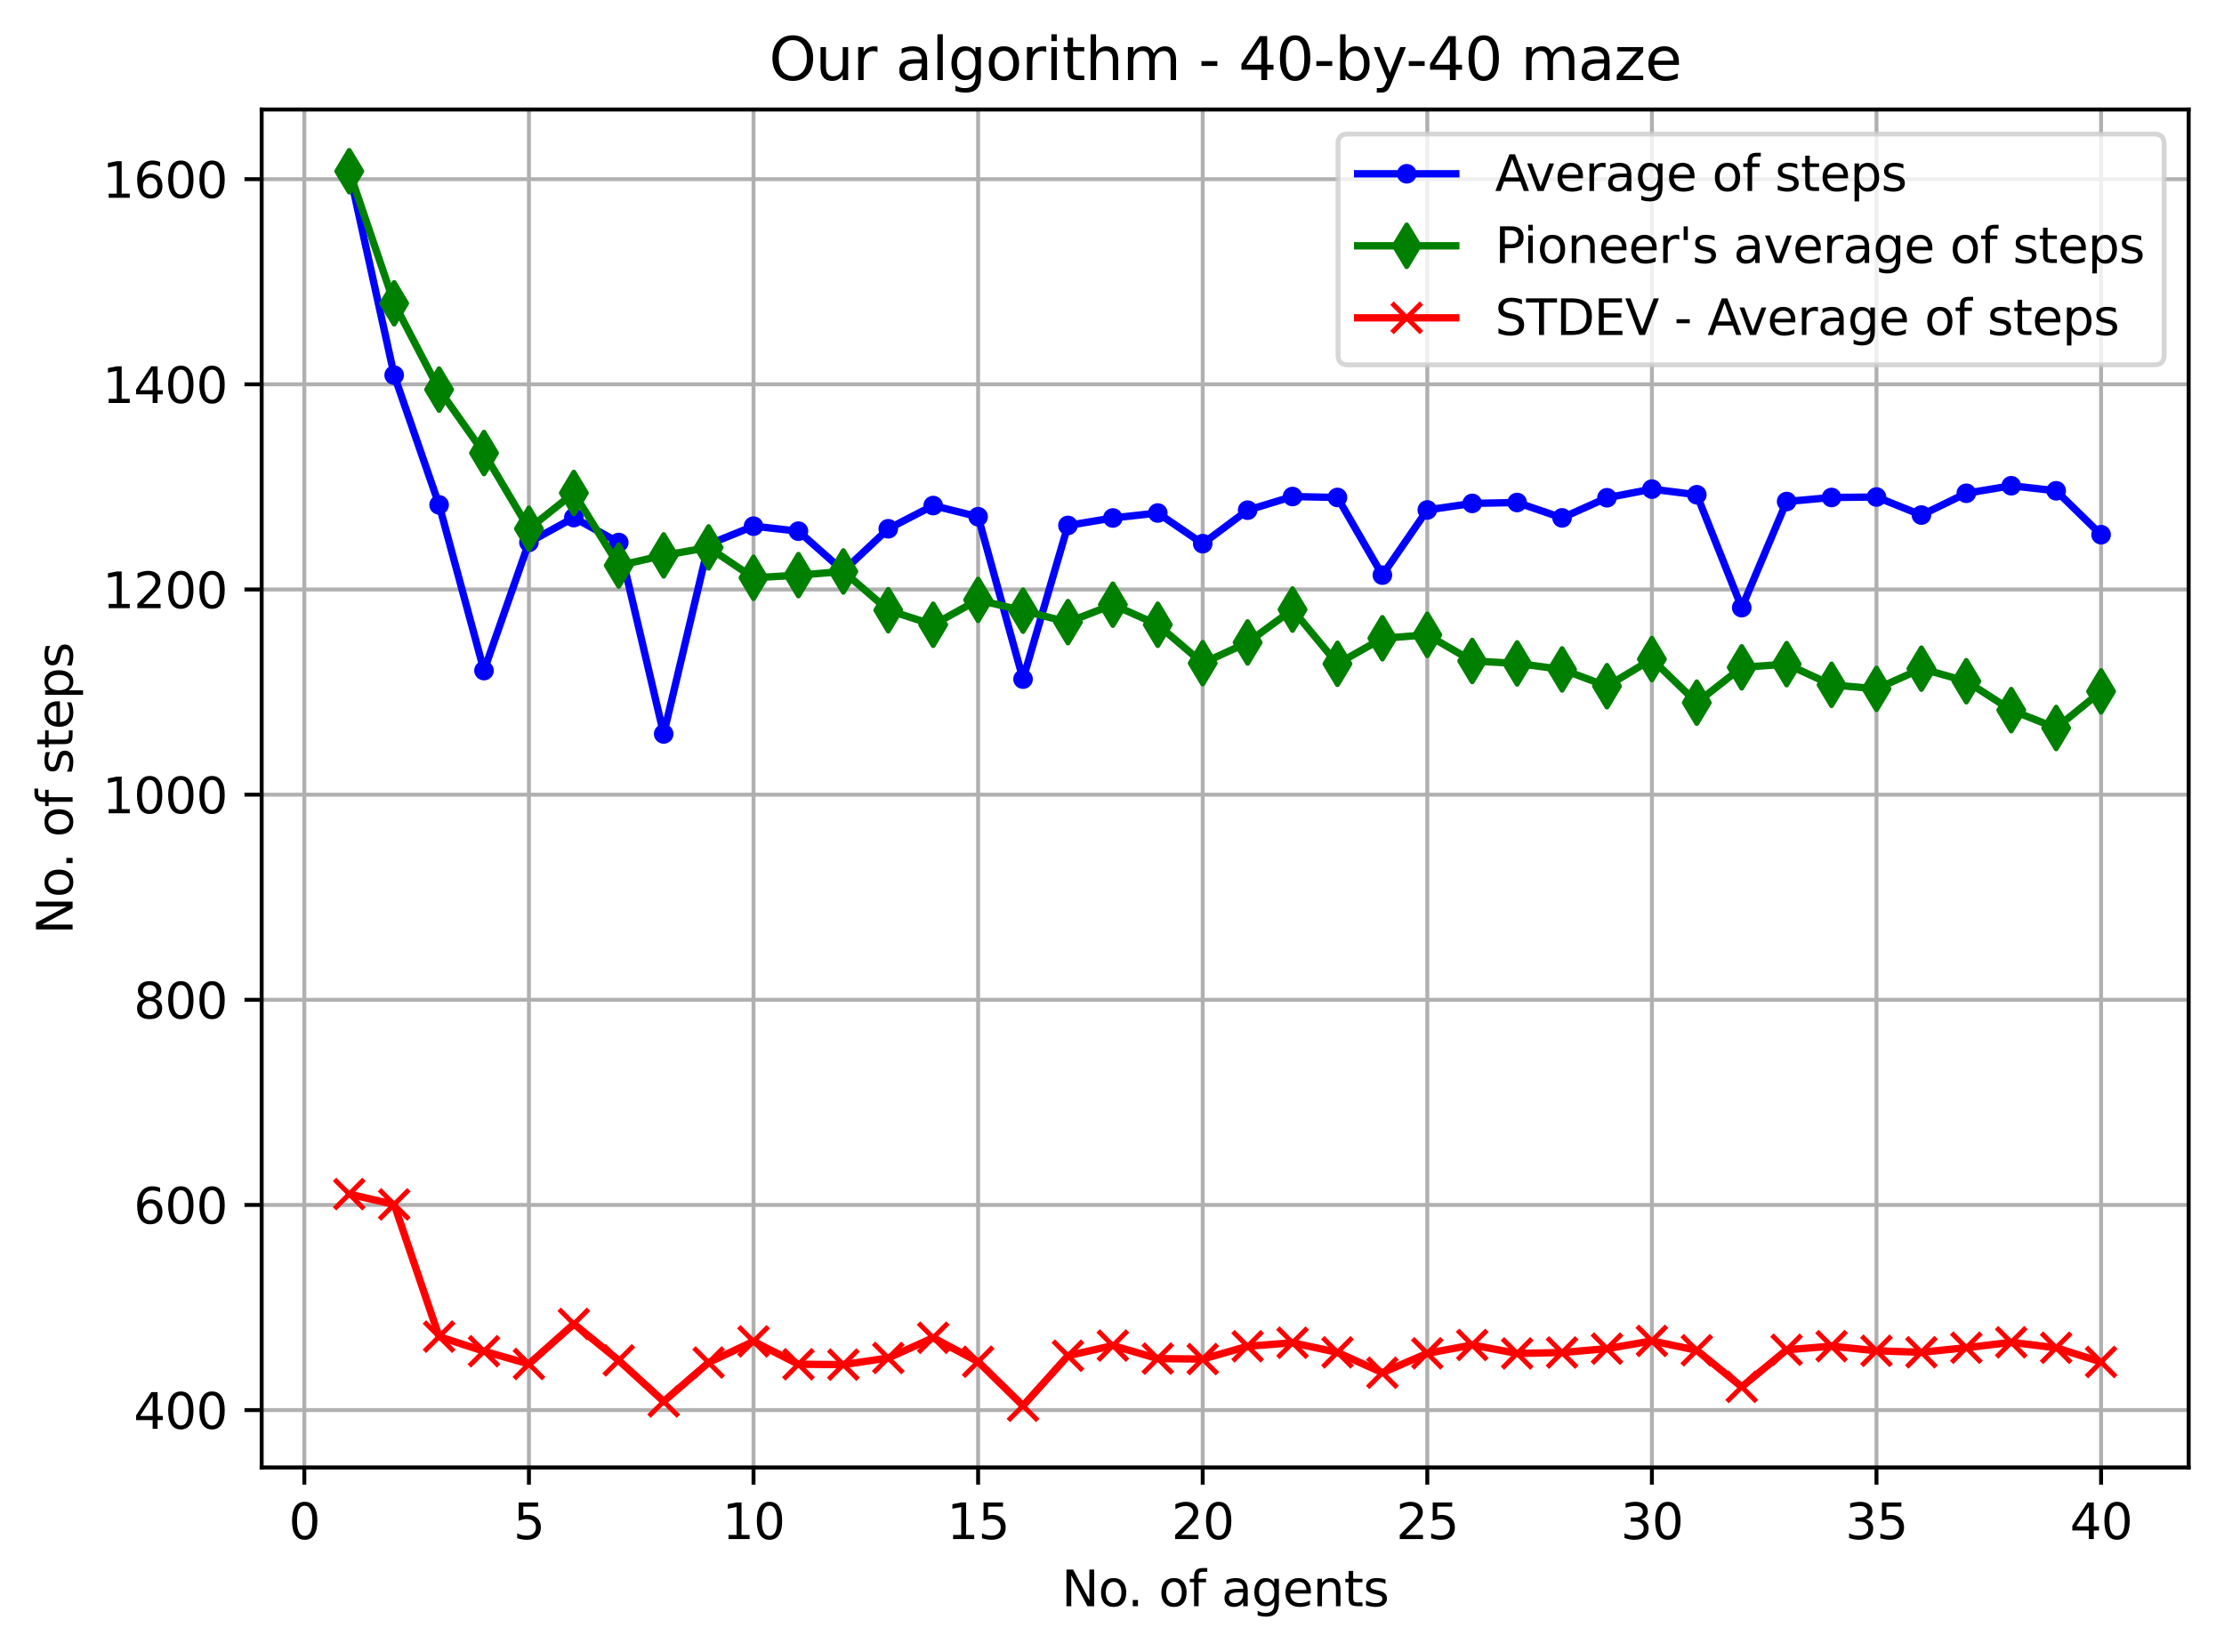 <?xml version="1.0" encoding="utf-8" standalone="no"?>
<!DOCTYPE svg PUBLIC "-//W3C//DTD SVG 1.1//EN"
  "http://www.w3.org/Graphics/SVG/1.1/DTD/svg11.dtd">
<svg xmlns:xlink="http://www.w3.org/1999/xlink" width="453.268pt" height="336.634pt" viewBox="0 0 453.268 336.634" xmlns="http://www.w3.org/2000/svg" version="1.1">
 <defs>
  <style type="text/css">*{stroke-linejoin: round; stroke-linecap: butt}</style>
 </defs>
 <g id="figure_1">
  <g id="patch_1">
   <path d="M 0 336.634 
L 453.268 336.634 
L 453.268 0 
L 0 0 
z
" style="fill: #ffffff"/>
  </g>
  <g id="axes_1">
   <g id="patch_2">
    <path d="M 53.328 299.078 
L 446.068 299.078 
L 446.068 22.318 
L 53.328 22.318 
z
" style="fill: #ffffff"/>
   </g>
   <g id="matplotlib.axis_1">
    <g id="xtick_1">
     <g id="line2d_1">
      <path d="M 62.025 299.078 
L 62.025 22.318 
" clip-path="url(#pc225f70258)" style="fill: none; stroke: #b0b0b0; stroke-width: 0.8; stroke-linecap: square"/>
     </g>
     <g id="line2d_2">
      <defs>
       <path id="m6862645332" d="M 0 0 
L 0 3.5 
" style="stroke: #000000; stroke-width: 0.8"/>
      </defs>
      <g>
       <use xlink:href="#m6862645332" x="62.025" y="299.078" style="stroke: #000000; stroke-width: 0.8"/>
      </g>
     </g>
     <g id="text_1">
      <!-- 0 -->
      <g transform="translate(58.844 313.677)scale(0.1 -0.1)">
       <defs>
        <path id="DejaVuSans-30" d="M 2034 4250 
Q 1547 4250 1301 3770 
Q 1056 3291 1056 2328 
Q 1056 1369 1301 889 
Q 1547 409 2034 409 
Q 2525 409 2770 889 
Q 3016 1369 3016 2328 
Q 3016 3291 2770 3770 
Q 2525 4250 2034 4250 
z
M 2034 4750 
Q 2819 4750 3233 4129 
Q 3647 3509 3647 2328 
Q 3647 1150 3233 529 
Q 2819 -91 2034 -91 
Q 1250 -91 836 529 
Q 422 1150 422 2328 
Q 422 3509 836 4129 
Q 1250 4750 2034 4750 
z
" transform="scale(0.016)"/>
       </defs>
       <use xlink:href="#DejaVuSans-30"/>
      </g>
     </g>
    </g>
    <g id="xtick_2">
     <g id="line2d_3">
      <path d="M 107.799 299.078 
L 107.799 22.318 
" clip-path="url(#pc225f70258)" style="fill: none; stroke: #b0b0b0; stroke-width: 0.8; stroke-linecap: square"/>
     </g>
     <g id="line2d_4">
      <g>
       <use xlink:href="#m6862645332" x="107.799" y="299.078" style="stroke: #000000; stroke-width: 0.8"/>
      </g>
     </g>
     <g id="text_2">
      <!-- 5 -->
      <g transform="translate(104.618 313.677)scale(0.1 -0.1)">
       <defs>
        <path id="DejaVuSans-35" d="M 691 4666 
L 3169 4666 
L 3169 4134 
L 1269 4134 
L 1269 2991 
Q 1406 3038 1543 3061 
Q 1681 3084 1819 3084 
Q 2600 3084 3056 2656 
Q 3513 2228 3513 1497 
Q 3513 744 3044 326 
Q 2575 -91 1722 -91 
Q 1428 -91 1123 -41 
Q 819 9 494 109 
L 494 744 
Q 775 591 1075 516 
Q 1375 441 1709 441 
Q 2250 441 2565 725 
Q 2881 1009 2881 1497 
Q 2881 1984 2565 2268 
Q 2250 2553 1709 2553 
Q 1456 2553 1204 2497 
Q 953 2441 691 2322 
L 691 4666 
z
" transform="scale(0.016)"/>
       </defs>
       <use xlink:href="#DejaVuSans-35"/>
      </g>
     </g>
    </g>
    <g id="xtick_3">
     <g id="line2d_5">
      <path d="M 153.573 299.078 
L 153.573 22.318 
" clip-path="url(#pc225f70258)" style="fill: none; stroke: #b0b0b0; stroke-width: 0.8; stroke-linecap: square"/>
     </g>
     <g id="line2d_6">
      <g>
       <use xlink:href="#m6862645332" x="153.573" y="299.078" style="stroke: #000000; stroke-width: 0.8"/>
      </g>
     </g>
     <g id="text_3">
      <!-- 10 -->
      <g transform="translate(147.21 313.677)scale(0.1 -0.1)">
       <defs>
        <path id="DejaVuSans-31" d="M 794 531 
L 1825 531 
L 1825 4091 
L 703 3866 
L 703 4441 
L 1819 4666 
L 2450 4666 
L 2450 531 
L 3481 531 
L 3481 0 
L 794 0 
L 794 531 
z
" transform="scale(0.016)"/>
       </defs>
       <use xlink:href="#DejaVuSans-31"/>
       <use xlink:href="#DejaVuSans-30" x="63.623"/>
      </g>
     </g>
    </g>
    <g id="xtick_4">
     <g id="line2d_7">
      <path d="M 199.347 299.078 
L 199.347 22.318 
" clip-path="url(#pc225f70258)" style="fill: none; stroke: #b0b0b0; stroke-width: 0.8; stroke-linecap: square"/>
     </g>
     <g id="line2d_8">
      <g>
       <use xlink:href="#m6862645332" x="199.347" y="299.078" style="stroke: #000000; stroke-width: 0.8"/>
      </g>
     </g>
     <g id="text_4">
      <!-- 15 -->
      <g transform="translate(192.984 313.677)scale(0.1 -0.1)">
       <use xlink:href="#DejaVuSans-31"/>
       <use xlink:href="#DejaVuSans-35" x="63.623"/>
      </g>
     </g>
    </g>
    <g id="xtick_5">
     <g id="line2d_9">
      <path d="M 245.121 299.078 
L 245.121 22.318 
" clip-path="url(#pc225f70258)" style="fill: none; stroke: #b0b0b0; stroke-width: 0.8; stroke-linecap: square"/>
     </g>
     <g id="line2d_10">
      <g>
       <use xlink:href="#m6862645332" x="245.121" y="299.078" style="stroke: #000000; stroke-width: 0.8"/>
      </g>
     </g>
     <g id="text_5">
      <!-- 20 -->
      <g transform="translate(238.758 313.677)scale(0.1 -0.1)">
       <defs>
        <path id="DejaVuSans-32" d="M 1228 531 
L 3431 531 
L 3431 0 
L 469 0 
L 469 531 
Q 828 903 1448 1529 
Q 2069 2156 2228 2338 
Q 2531 2678 2651 2914 
Q 2772 3150 2772 3378 
Q 2772 3750 2511 3984 
Q 2250 4219 1831 4219 
Q 1534 4219 1204 4116 
Q 875 4013 500 3803 
L 500 4441 
Q 881 4594 1212 4672 
Q 1544 4750 1819 4750 
Q 2544 4750 2975 4387 
Q 3406 4025 3406 3419 
Q 3406 3131 3298 2873 
Q 3191 2616 2906 2266 
Q 2828 2175 2409 1742 
Q 1991 1309 1228 531 
z
" transform="scale(0.016)"/>
       </defs>
       <use xlink:href="#DejaVuSans-32"/>
       <use xlink:href="#DejaVuSans-30" x="63.623"/>
      </g>
     </g>
    </g>
    <g id="xtick_6">
     <g id="line2d_11">
      <path d="M 290.895 299.078 
L 290.895 22.318 
" clip-path="url(#pc225f70258)" style="fill: none; stroke: #b0b0b0; stroke-width: 0.8; stroke-linecap: square"/>
     </g>
     <g id="line2d_12">
      <g>
       <use xlink:href="#m6862645332" x="290.895" y="299.078" style="stroke: #000000; stroke-width: 0.8"/>
      </g>
     </g>
     <g id="text_6">
      <!-- 25 -->
      <g transform="translate(284.532 313.677)scale(0.1 -0.1)">
       <use xlink:href="#DejaVuSans-32"/>
       <use xlink:href="#DejaVuSans-35" x="63.623"/>
      </g>
     </g>
    </g>
    <g id="xtick_7">
     <g id="line2d_13">
      <path d="M 336.669 299.078 
L 336.669 22.318 
" clip-path="url(#pc225f70258)" style="fill: none; stroke: #b0b0b0; stroke-width: 0.8; stroke-linecap: square"/>
     </g>
     <g id="line2d_14">
      <g>
       <use xlink:href="#m6862645332" x="336.669" y="299.078" style="stroke: #000000; stroke-width: 0.8"/>
      </g>
     </g>
     <g id="text_7">
      <!-- 30 -->
      <g transform="translate(330.306 313.677)scale(0.1 -0.1)">
       <defs>
        <path id="DejaVuSans-33" d="M 2597 2516 
Q 3050 2419 3304 2112 
Q 3559 1806 3559 1356 
Q 3559 666 3084 287 
Q 2609 -91 1734 -91 
Q 1441 -91 1130 -33 
Q 819 25 488 141 
L 488 750 
Q 750 597 1062 519 
Q 1375 441 1716 441 
Q 2309 441 2620 675 
Q 2931 909 2931 1356 
Q 2931 1769 2642 2001 
Q 2353 2234 1838 2234 
L 1294 2234 
L 1294 2753 
L 1863 2753 
Q 2328 2753 2575 2939 
Q 2822 3125 2822 3475 
Q 2822 3834 2567 4026 
Q 2313 4219 1838 4219 
Q 1578 4219 1281 4162 
Q 984 4106 628 3988 
L 628 4550 
Q 988 4650 1302 4700 
Q 1616 4750 1894 4750 
Q 2613 4750 3031 4423 
Q 3450 4097 3450 3541 
Q 3450 3153 3228 2886 
Q 3006 2619 2597 2516 
z
" transform="scale(0.016)"/>
       </defs>
       <use xlink:href="#DejaVuSans-33"/>
       <use xlink:href="#DejaVuSans-30" x="63.623"/>
      </g>
     </g>
    </g>
    <g id="xtick_8">
     <g id="line2d_15">
      <path d="M 382.442 299.078 
L 382.442 22.318 
" clip-path="url(#pc225f70258)" style="fill: none; stroke: #b0b0b0; stroke-width: 0.8; stroke-linecap: square"/>
     </g>
     <g id="line2d_16">
      <g>
       <use xlink:href="#m6862645332" x="382.442" y="299.078" style="stroke: #000000; stroke-width: 0.8"/>
      </g>
     </g>
     <g id="text_8">
      <!-- 35 -->
      <g transform="translate(376.08 313.677)scale(0.1 -0.1)">
       <use xlink:href="#DejaVuSans-33"/>
       <use xlink:href="#DejaVuSans-35" x="63.623"/>
      </g>
     </g>
    </g>
    <g id="xtick_9">
     <g id="line2d_17">
      <path d="M 428.216 299.078 
L 428.216 22.318 
" clip-path="url(#pc225f70258)" style="fill: none; stroke: #b0b0b0; stroke-width: 0.8; stroke-linecap: square"/>
     </g>
     <g id="line2d_18">
      <g>
       <use xlink:href="#m6862645332" x="428.216" y="299.078" style="stroke: #000000; stroke-width: 0.8"/>
      </g>
     </g>
     <g id="text_9">
      <!-- 40 -->
      <g transform="translate(421.854 313.677)scale(0.1 -0.1)">
       <defs>
        <path id="DejaVuSans-34" d="M 2419 4116 
L 825 1625 
L 2419 1625 
L 2419 4116 
z
M 2253 4666 
L 3047 4666 
L 3047 1625 
L 3713 1625 
L 3713 1100 
L 3047 1100 
L 3047 0 
L 2419 0 
L 2419 1100 
L 313 1100 
L 313 1709 
L 2253 4666 
z
" transform="scale(0.016)"/>
       </defs>
       <use xlink:href="#DejaVuSans-34"/>
       <use xlink:href="#DejaVuSans-30" x="63.623"/>
      </g>
     </g>
    </g>
    <g id="text_10">
     <!-- No. of agents -->
     <g transform="translate(216.35 327.355)scale(0.1 -0.1)">
      <defs>
       <path id="DejaVuSans-4e" d="M 628 4666 
L 1478 4666 
L 3547 763 
L 3547 4666 
L 4159 4666 
L 4159 0 
L 3309 0 
L 1241 3903 
L 1241 0 
L 628 0 
L 628 4666 
z
" transform="scale(0.016)"/>
       <path id="DejaVuSans-6f" d="M 1959 3097 
Q 1497 3097 1228 2736 
Q 959 2375 959 1747 
Q 959 1119 1226 758 
Q 1494 397 1959 397 
Q 2419 397 2687 759 
Q 2956 1122 2956 1747 
Q 2956 2369 2687 2733 
Q 2419 3097 1959 3097 
z
M 1959 3584 
Q 2709 3584 3137 3096 
Q 3566 2609 3566 1747 
Q 3566 888 3137 398 
Q 2709 -91 1959 -91 
Q 1206 -91 779 398 
Q 353 888 353 1747 
Q 353 2609 779 3096 
Q 1206 3584 1959 3584 
z
" transform="scale(0.016)"/>
       <path id="DejaVuSans-2e" d="M 684 794 
L 1344 794 
L 1344 0 
L 684 0 
L 684 794 
z
" transform="scale(0.016)"/>
       <path id="DejaVuSans-20" transform="scale(0.016)"/>
       <path id="DejaVuSans-66" d="M 2375 4863 
L 2375 4384 
L 1825 4384 
Q 1516 4384 1395 4259 
Q 1275 4134 1275 3809 
L 1275 3500 
L 2222 3500 
L 2222 3053 
L 1275 3053 
L 1275 0 
L 697 0 
L 697 3053 
L 147 3053 
L 147 3500 
L 697 3500 
L 697 3744 
Q 697 4328 969 4595 
Q 1241 4863 1831 4863 
L 2375 4863 
z
" transform="scale(0.016)"/>
       <path id="DejaVuSans-61" d="M 2194 1759 
Q 1497 1759 1228 1600 
Q 959 1441 959 1056 
Q 959 750 1161 570 
Q 1363 391 1709 391 
Q 2188 391 2477 730 
Q 2766 1069 2766 1631 
L 2766 1759 
L 2194 1759 
z
M 3341 1997 
L 3341 0 
L 2766 0 
L 2766 531 
Q 2569 213 2275 61 
Q 1981 -91 1556 -91 
Q 1019 -91 701 211 
Q 384 513 384 1019 
Q 384 1609 779 1909 
Q 1175 2209 1959 2209 
L 2766 2209 
L 2766 2266 
Q 2766 2663 2505 2880 
Q 2244 3097 1772 3097 
Q 1472 3097 1187 3025 
Q 903 2953 641 2809 
L 641 3341 
Q 956 3463 1253 3523 
Q 1550 3584 1831 3584 
Q 2591 3584 2966 3190 
Q 3341 2797 3341 1997 
z
" transform="scale(0.016)"/>
       <path id="DejaVuSans-67" d="M 2906 1791 
Q 2906 2416 2648 2759 
Q 2391 3103 1925 3103 
Q 1463 3103 1205 2759 
Q 947 2416 947 1791 
Q 947 1169 1205 825 
Q 1463 481 1925 481 
Q 2391 481 2648 825 
Q 2906 1169 2906 1791 
z
M 3481 434 
Q 3481 -459 3084 -895 
Q 2688 -1331 1869 -1331 
Q 1566 -1331 1297 -1286 
Q 1028 -1241 775 -1147 
L 775 -588 
Q 1028 -725 1275 -790 
Q 1522 -856 1778 -856 
Q 2344 -856 2625 -561 
Q 2906 -266 2906 331 
L 2906 616 
Q 2728 306 2450 153 
Q 2172 0 1784 0 
Q 1141 0 747 490 
Q 353 981 353 1791 
Q 353 2603 747 3093 
Q 1141 3584 1784 3584 
Q 2172 3584 2450 3431 
Q 2728 3278 2906 2969 
L 2906 3500 
L 3481 3500 
L 3481 434 
z
" transform="scale(0.016)"/>
       <path id="DejaVuSans-65" d="M 3597 1894 
L 3597 1613 
L 953 1613 
Q 991 1019 1311 708 
Q 1631 397 2203 397 
Q 2534 397 2845 478 
Q 3156 559 3463 722 
L 3463 178 
Q 3153 47 2828 -22 
Q 2503 -91 2169 -91 
Q 1331 -91 842 396 
Q 353 884 353 1716 
Q 353 2575 817 3079 
Q 1281 3584 2069 3584 
Q 2775 3584 3186 3129 
Q 3597 2675 3597 1894 
z
M 3022 2063 
Q 3016 2534 2758 2815 
Q 2500 3097 2075 3097 
Q 1594 3097 1305 2825 
Q 1016 2553 972 2059 
L 3022 2063 
z
" transform="scale(0.016)"/>
       <path id="DejaVuSans-6e" d="M 3513 2113 
L 3513 0 
L 2938 0 
L 2938 2094 
Q 2938 2591 2744 2837 
Q 2550 3084 2163 3084 
Q 1697 3084 1428 2787 
Q 1159 2491 1159 1978 
L 1159 0 
L 581 0 
L 581 3500 
L 1159 3500 
L 1159 2956 
Q 1366 3272 1645 3428 
Q 1925 3584 2291 3584 
Q 2894 3584 3203 3211 
Q 3513 2838 3513 2113 
z
" transform="scale(0.016)"/>
       <path id="DejaVuSans-74" d="M 1172 4494 
L 1172 3500 
L 2356 3500 
L 2356 3053 
L 1172 3053 
L 1172 1153 
Q 1172 725 1289 603 
Q 1406 481 1766 481 
L 2356 481 
L 2356 0 
L 1766 0 
Q 1100 0 847 248 
Q 594 497 594 1153 
L 594 3053 
L 172 3053 
L 172 3500 
L 594 3500 
L 594 4494 
L 1172 4494 
z
" transform="scale(0.016)"/>
       <path id="DejaVuSans-73" d="M 2834 3397 
L 2834 2853 
Q 2591 2978 2328 3040 
Q 2066 3103 1784 3103 
Q 1356 3103 1142 2972 
Q 928 2841 928 2578 
Q 928 2378 1081 2264 
Q 1234 2150 1697 2047 
L 1894 2003 
Q 2506 1872 2764 1633 
Q 3022 1394 3022 966 
Q 3022 478 2636 193 
Q 2250 -91 1575 -91 
Q 1294 -91 989 -36 
Q 684 19 347 128 
L 347 722 
Q 666 556 975 473 
Q 1284 391 1588 391 
Q 1994 391 2212 530 
Q 2431 669 2431 922 
Q 2431 1156 2273 1281 
Q 2116 1406 1581 1522 
L 1381 1569 
Q 847 1681 609 1914 
Q 372 2147 372 2553 
Q 372 3047 722 3315 
Q 1072 3584 1716 3584 
Q 2034 3584 2315 3537 
Q 2597 3491 2834 3397 
z
" transform="scale(0.016)"/>
      </defs>
      <use xlink:href="#DejaVuSans-4e"/>
      <use xlink:href="#DejaVuSans-6f" x="74.805"/>
      <use xlink:href="#DejaVuSans-2e" x="134.236"/>
      <use xlink:href="#DejaVuSans-20" x="166.023"/>
      <use xlink:href="#DejaVuSans-6f" x="197.811"/>
      <use xlink:href="#DejaVuSans-66" x="258.992"/>
      <use xlink:href="#DejaVuSans-20" x="294.197"/>
      <use xlink:href="#DejaVuSans-61" x="325.984"/>
      <use xlink:href="#DejaVuSans-67" x="387.264"/>
      <use xlink:href="#DejaVuSans-65" x="450.74"/>
      <use xlink:href="#DejaVuSans-6e" x="512.264"/>
      <use xlink:href="#DejaVuSans-74" x="575.643"/>
      <use xlink:href="#DejaVuSans-73" x="614.852"/>
     </g>
    </g>
   </g>
   <g id="matplotlib.axis_2">
    <g id="ytick_1">
     <g id="line2d_19">
      <path d="M 53.328 287.387 
L 446.068 287.387 
" clip-path="url(#pc225f70258)" style="fill: none; stroke: #b0b0b0; stroke-width: 0.8; stroke-linecap: square"/>
     </g>
     <g id="line2d_20">
      <defs>
       <path id="m46a86e48a2" d="M 0 0 
L -3.5 0 
" style="stroke: #000000; stroke-width: 0.8"/>
      </defs>
      <g>
       <use xlink:href="#m46a86e48a2" x="53.328" y="287.387" style="stroke: #000000; stroke-width: 0.8"/>
      </g>
     </g>
     <g id="text_11">
      <!-- 400 -->
      <g transform="translate(27.241 291.186)scale(0.1 -0.1)">
       <use xlink:href="#DejaVuSans-34"/>
       <use xlink:href="#DejaVuSans-30" x="63.623"/>
       <use xlink:href="#DejaVuSans-30" x="127.246"/>
      </g>
     </g>
    </g>
    <g id="ytick_2">
     <g id="line2d_21">
      <path d="M 53.328 245.575 
L 446.068 245.575 
" clip-path="url(#pc225f70258)" style="fill: none; stroke: #b0b0b0; stroke-width: 0.8; stroke-linecap: square"/>
     </g>
     <g id="line2d_22">
      <g>
       <use xlink:href="#m46a86e48a2" x="53.328" y="245.575" style="stroke: #000000; stroke-width: 0.8"/>
      </g>
     </g>
     <g id="text_12">
      <!-- 600 -->
      <g transform="translate(27.241 249.374)scale(0.1 -0.1)">
       <defs>
        <path id="DejaVuSans-36" d="M 2113 2584 
Q 1688 2584 1439 2293 
Q 1191 2003 1191 1497 
Q 1191 994 1439 701 
Q 1688 409 2113 409 
Q 2538 409 2786 701 
Q 3034 994 3034 1497 
Q 3034 2003 2786 2293 
Q 2538 2584 2113 2584 
z
M 3366 4563 
L 3366 3988 
Q 3128 4100 2886 4159 
Q 2644 4219 2406 4219 
Q 1781 4219 1451 3797 
Q 1122 3375 1075 2522 
Q 1259 2794 1537 2939 
Q 1816 3084 2150 3084 
Q 2853 3084 3261 2657 
Q 3669 2231 3669 1497 
Q 3669 778 3244 343 
Q 2819 -91 2113 -91 
Q 1303 -91 875 529 
Q 447 1150 447 2328 
Q 447 3434 972 4092 
Q 1497 4750 2381 4750 
Q 2619 4750 2861 4703 
Q 3103 4656 3366 4563 
z
" transform="scale(0.016)"/>
       </defs>
       <use xlink:href="#DejaVuSans-36"/>
       <use xlink:href="#DejaVuSans-30" x="63.623"/>
       <use xlink:href="#DejaVuSans-30" x="127.246"/>
      </g>
     </g>
    </g>
    <g id="ytick_3">
     <g id="line2d_23">
      <path d="M 53.328 203.763 
L 446.068 203.763 
" clip-path="url(#pc225f70258)" style="fill: none; stroke: #b0b0b0; stroke-width: 0.8; stroke-linecap: square"/>
     </g>
     <g id="line2d_24">
      <g>
       <use xlink:href="#m46a86e48a2" x="53.328" y="203.763" style="stroke: #000000; stroke-width: 0.8"/>
      </g>
     </g>
     <g id="text_13">
      <!-- 800 -->
      <g transform="translate(27.241 207.563)scale(0.1 -0.1)">
       <defs>
        <path id="DejaVuSans-38" d="M 2034 2216 
Q 1584 2216 1326 1975 
Q 1069 1734 1069 1313 
Q 1069 891 1326 650 
Q 1584 409 2034 409 
Q 2484 409 2743 651 
Q 3003 894 3003 1313 
Q 3003 1734 2745 1975 
Q 2488 2216 2034 2216 
z
M 1403 2484 
Q 997 2584 770 2862 
Q 544 3141 544 3541 
Q 544 4100 942 4425 
Q 1341 4750 2034 4750 
Q 2731 4750 3128 4425 
Q 3525 4100 3525 3541 
Q 3525 3141 3298 2862 
Q 3072 2584 2669 2484 
Q 3125 2378 3379 2068 
Q 3634 1759 3634 1313 
Q 3634 634 3220 271 
Q 2806 -91 2034 -91 
Q 1263 -91 848 271 
Q 434 634 434 1313 
Q 434 1759 690 2068 
Q 947 2378 1403 2484 
z
M 1172 3481 
Q 1172 3119 1398 2916 
Q 1625 2713 2034 2713 
Q 2441 2713 2670 2916 
Q 2900 3119 2900 3481 
Q 2900 3844 2670 4047 
Q 2441 4250 2034 4250 
Q 1625 4250 1398 4047 
Q 1172 3844 1172 3481 
z
" transform="scale(0.016)"/>
       </defs>
       <use xlink:href="#DejaVuSans-38"/>
       <use xlink:href="#DejaVuSans-30" x="63.623"/>
       <use xlink:href="#DejaVuSans-30" x="127.246"/>
      </g>
     </g>
    </g>
    <g id="ytick_4">
     <g id="line2d_25">
      <path d="M 53.328 161.952 
L 446.068 161.952 
" clip-path="url(#pc225f70258)" style="fill: none; stroke: #b0b0b0; stroke-width: 0.8; stroke-linecap: square"/>
     </g>
     <g id="line2d_26">
      <g>
       <use xlink:href="#m46a86e48a2" x="53.328" y="161.952" style="stroke: #000000; stroke-width: 0.8"/>
      </g>
     </g>
     <g id="text_14">
      <!-- 1000 -->
      <g transform="translate(20.878 165.751)scale(0.1 -0.1)">
       <use xlink:href="#DejaVuSans-31"/>
       <use xlink:href="#DejaVuSans-30" x="63.623"/>
       <use xlink:href="#DejaVuSans-30" x="127.246"/>
       <use xlink:href="#DejaVuSans-30" x="190.869"/>
      </g>
     </g>
    </g>
    <g id="ytick_5">
     <g id="line2d_27">
      <path d="M 53.328 120.14 
L 446.068 120.14 
" clip-path="url(#pc225f70258)" style="fill: none; stroke: #b0b0b0; stroke-width: 0.8; stroke-linecap: square"/>
     </g>
     <g id="line2d_28">
      <g>
       <use xlink:href="#m46a86e48a2" x="53.328" y="120.14" style="stroke: #000000; stroke-width: 0.8"/>
      </g>
     </g>
     <g id="text_15">
      <!-- 1200 -->
      <g transform="translate(20.878 123.939)scale(0.1 -0.1)">
       <use xlink:href="#DejaVuSans-31"/>
       <use xlink:href="#DejaVuSans-32" x="63.623"/>
       <use xlink:href="#DejaVuSans-30" x="127.246"/>
       <use xlink:href="#DejaVuSans-30" x="190.869"/>
      </g>
     </g>
    </g>
    <g id="ytick_6">
     <g id="line2d_29">
      <path d="M 53.328 78.329 
L 446.068 78.329 
" clip-path="url(#pc225f70258)" style="fill: none; stroke: #b0b0b0; stroke-width: 0.8; stroke-linecap: square"/>
     </g>
     <g id="line2d_30">
      <g>
       <use xlink:href="#m46a86e48a2" x="53.328" y="78.329" style="stroke: #000000; stroke-width: 0.8"/>
      </g>
     </g>
     <g id="text_16">
      <!-- 1400 -->
      <g transform="translate(20.878 82.128)scale(0.1 -0.1)">
       <use xlink:href="#DejaVuSans-31"/>
       <use xlink:href="#DejaVuSans-34" x="63.623"/>
       <use xlink:href="#DejaVuSans-30" x="127.246"/>
       <use xlink:href="#DejaVuSans-30" x="190.869"/>
      </g>
     </g>
    </g>
    <g id="ytick_7">
     <g id="line2d_31">
      <path d="M 53.328 36.517 
L 446.068 36.517 
" clip-path="url(#pc225f70258)" style="fill: none; stroke: #b0b0b0; stroke-width: 0.8; stroke-linecap: square"/>
     </g>
     <g id="line2d_32">
      <g>
       <use xlink:href="#m46a86e48a2" x="53.328" y="36.517" style="stroke: #000000; stroke-width: 0.8"/>
      </g>
     </g>
     <g id="text_17">
      <!-- 1600 -->
      <g transform="translate(20.878 40.316)scale(0.1 -0.1)">
       <use xlink:href="#DejaVuSans-31"/>
       <use xlink:href="#DejaVuSans-36" x="63.623"/>
       <use xlink:href="#DejaVuSans-30" x="127.246"/>
       <use xlink:href="#DejaVuSans-30" x="190.869"/>
      </g>
     </g>
    </g>
    <g id="text_18">
     <!-- No. of steps -->
     <g transform="translate(14.798 190.418)rotate(-90)scale(0.1 -0.1)">
      <defs>
       <path id="DejaVuSans-70" d="M 1159 525 
L 1159 -1331 
L 581 -1331 
L 581 3500 
L 1159 3500 
L 1159 2969 
Q 1341 3281 1617 3432 
Q 1894 3584 2278 3584 
Q 2916 3584 3314 3078 
Q 3713 2572 3713 1747 
Q 3713 922 3314 415 
Q 2916 -91 2278 -91 
Q 1894 -91 1617 61 
Q 1341 213 1159 525 
z
M 3116 1747 
Q 3116 2381 2855 2742 
Q 2594 3103 2138 3103 
Q 1681 3103 1420 2742 
Q 1159 2381 1159 1747 
Q 1159 1113 1420 752 
Q 1681 391 2138 391 
Q 2594 391 2855 752 
Q 3116 1113 3116 1747 
z
" transform="scale(0.016)"/>
      </defs>
      <use xlink:href="#DejaVuSans-4e"/>
      <use xlink:href="#DejaVuSans-6f" x="74.805"/>
      <use xlink:href="#DejaVuSans-2e" x="134.236"/>
      <use xlink:href="#DejaVuSans-20" x="166.023"/>
      <use xlink:href="#DejaVuSans-6f" x="197.811"/>
      <use xlink:href="#DejaVuSans-66" x="258.992"/>
      <use xlink:href="#DejaVuSans-20" x="294.197"/>
      <use xlink:href="#DejaVuSans-73" x="325.984"/>
      <use xlink:href="#DejaVuSans-74" x="378.084"/>
      <use xlink:href="#DejaVuSans-65" x="417.293"/>
      <use xlink:href="#DejaVuSans-70" x="478.816"/>
      <use xlink:href="#DejaVuSans-73" x="542.293"/>
     </g>
    </g>
   </g>
   <g id="line2d_33">
    <path d="M 71.18 34.898 
L 80.335 76.455 
L 89.49 102.895 
L 98.644 136.67 
L 107.799 110.538 
L 116.954 105.491 
L 126.109 110.568 
L 135.263 149.582 
L 144.418 110.942 
L 153.573 107.236 
L 162.728 108.256 
L 171.883 116.377 
L 181.037 107.767 
L 190.192 103.038 
L 199.347 105.311 
L 208.502 138.41 
L 217.656 107.085 
L 226.811 105.567 
L 235.966 104.555 
L 245.121 110.807 
L 254.276 103.977 
L 263.43 101.198 
L 272.585 101.387 
L 281.74 117.213 
L 290.895 103.932 
L 300.049 102.598 
L 309.204 102.415 
L 318.359 105.548 
L 327.514 101.445 
L 336.669 99.688 
L 345.823 100.831 
L 354.978 123.841 
L 364.133 102.215 
L 373.288 101.39 
L 382.442 101.294 
L 391.597 104.972 
L 400.752 100.53 
L 409.907 98.995 
L 419.062 100.026 
L 428.216 108.978 
" clip-path="url(#pc225f70258)" style="fill: none; stroke: #0000ff; stroke-width: 1.5; stroke-linecap: square"/>
    <defs>
     <path id="m1297f59b5c" d="M 0 1.5 
C 0.398 1.5 0.779 1.342 1.061 1.061 
C 1.342 0.779 1.5 0.398 1.5 0 
C 1.5 -0.398 1.342 -0.779 1.061 -1.061 
C 0.779 -1.342 0.398 -1.5 0 -1.5 
C -0.398 -1.5 -0.779 -1.342 -1.061 -1.061 
C -1.342 -0.779 -1.5 -0.398 -1.5 0 
C -1.5 0.398 -1.342 0.779 -1.061 1.061 
C -0.779 1.342 -0.398 1.5 0 1.5 
z
" style="stroke: #0000ff"/>
    </defs>
    <g clip-path="url(#pc225f70258)">
     <use xlink:href="#m1297f59b5c" x="71.18" y="34.898" style="fill: #0000ff; stroke: #0000ff"/>
     <use xlink:href="#m1297f59b5c" x="80.335" y="76.455" style="fill: #0000ff; stroke: #0000ff"/>
     <use xlink:href="#m1297f59b5c" x="89.49" y="102.895" style="fill: #0000ff; stroke: #0000ff"/>
     <use xlink:href="#m1297f59b5c" x="98.644" y="136.67" style="fill: #0000ff; stroke: #0000ff"/>
     <use xlink:href="#m1297f59b5c" x="107.799" y="110.538" style="fill: #0000ff; stroke: #0000ff"/>
     <use xlink:href="#m1297f59b5c" x="116.954" y="105.491" style="fill: #0000ff; stroke: #0000ff"/>
     <use xlink:href="#m1297f59b5c" x="126.109" y="110.568" style="fill: #0000ff; stroke: #0000ff"/>
     <use xlink:href="#m1297f59b5c" x="135.263" y="149.582" style="fill: #0000ff; stroke: #0000ff"/>
     <use xlink:href="#m1297f59b5c" x="144.418" y="110.942" style="fill: #0000ff; stroke: #0000ff"/>
     <use xlink:href="#m1297f59b5c" x="153.573" y="107.236" style="fill: #0000ff; stroke: #0000ff"/>
     <use xlink:href="#m1297f59b5c" x="162.728" y="108.256" style="fill: #0000ff; stroke: #0000ff"/>
     <use xlink:href="#m1297f59b5c" x="171.883" y="116.377" style="fill: #0000ff; stroke: #0000ff"/>
     <use xlink:href="#m1297f59b5c" x="181.037" y="107.767" style="fill: #0000ff; stroke: #0000ff"/>
     <use xlink:href="#m1297f59b5c" x="190.192" y="103.038" style="fill: #0000ff; stroke: #0000ff"/>
     <use xlink:href="#m1297f59b5c" x="199.347" y="105.311" style="fill: #0000ff; stroke: #0000ff"/>
     <use xlink:href="#m1297f59b5c" x="208.502" y="138.41" style="fill: #0000ff; stroke: #0000ff"/>
     <use xlink:href="#m1297f59b5c" x="217.656" y="107.085" style="fill: #0000ff; stroke: #0000ff"/>
     <use xlink:href="#m1297f59b5c" x="226.811" y="105.567" style="fill: #0000ff; stroke: #0000ff"/>
     <use xlink:href="#m1297f59b5c" x="235.966" y="104.555" style="fill: #0000ff; stroke: #0000ff"/>
     <use xlink:href="#m1297f59b5c" x="245.121" y="110.807" style="fill: #0000ff; stroke: #0000ff"/>
     <use xlink:href="#m1297f59b5c" x="254.276" y="103.977" style="fill: #0000ff; stroke: #0000ff"/>
     <use xlink:href="#m1297f59b5c" x="263.43" y="101.198" style="fill: #0000ff; stroke: #0000ff"/>
     <use xlink:href="#m1297f59b5c" x="272.585" y="101.387" style="fill: #0000ff; stroke: #0000ff"/>
     <use xlink:href="#m1297f59b5c" x="281.74" y="117.213" style="fill: #0000ff; stroke: #0000ff"/>
     <use xlink:href="#m1297f59b5c" x="290.895" y="103.932" style="fill: #0000ff; stroke: #0000ff"/>
     <use xlink:href="#m1297f59b5c" x="300.049" y="102.598" style="fill: #0000ff; stroke: #0000ff"/>
     <use xlink:href="#m1297f59b5c" x="309.204" y="102.415" style="fill: #0000ff; stroke: #0000ff"/>
     <use xlink:href="#m1297f59b5c" x="318.359" y="105.548" style="fill: #0000ff; stroke: #0000ff"/>
     <use xlink:href="#m1297f59b5c" x="327.514" y="101.445" style="fill: #0000ff; stroke: #0000ff"/>
     <use xlink:href="#m1297f59b5c" x="336.669" y="99.688" style="fill: #0000ff; stroke: #0000ff"/>
     <use xlink:href="#m1297f59b5c" x="345.823" y="100.831" style="fill: #0000ff; stroke: #0000ff"/>
     <use xlink:href="#m1297f59b5c" x="354.978" y="123.841" style="fill: #0000ff; stroke: #0000ff"/>
     <use xlink:href="#m1297f59b5c" x="364.133" y="102.215" style="fill: #0000ff; stroke: #0000ff"/>
     <use xlink:href="#m1297f59b5c" x="373.288" y="101.39" style="fill: #0000ff; stroke: #0000ff"/>
     <use xlink:href="#m1297f59b5c" x="382.442" y="101.294" style="fill: #0000ff; stroke: #0000ff"/>
     <use xlink:href="#m1297f59b5c" x="391.597" y="104.972" style="fill: #0000ff; stroke: #0000ff"/>
     <use xlink:href="#m1297f59b5c" x="400.752" y="100.53" style="fill: #0000ff; stroke: #0000ff"/>
     <use xlink:href="#m1297f59b5c" x="409.907" y="98.995" style="fill: #0000ff; stroke: #0000ff"/>
     <use xlink:href="#m1297f59b5c" x="419.062" y="100.026" style="fill: #0000ff; stroke: #0000ff"/>
     <use xlink:href="#m1297f59b5c" x="428.216" y="108.978" style="fill: #0000ff; stroke: #0000ff"/>
    </g>
   </g>
   <g id="line2d_34">
    <path d="M 71.18 34.898 
L 80.335 61.818 
L 89.49 79.399 
L 98.644 92.334 
L 107.799 107.759 
L 116.954 100.47 
L 126.109 115.252 
L 135.263 113.191 
L 144.418 111.572 
L 153.573 117.757 
L 162.728 117.215 
L 171.883 116.461 
L 181.037 124.363 
L 190.192 127.327 
L 199.347 122.259 
L 208.502 124.462 
L 217.656 126.793 
L 226.811 123.236 
L 235.966 127.332 
L 245.121 135.161 
L 254.276 130.938 
L 263.43 124.238 
L 272.585 135.291 
L 281.74 130.08 
L 290.895 129.386 
L 300.049 134.711 
L 309.204 135.204 
L 318.359 136.428 
L 327.514 139.85 
L 336.669 134.334 
L 345.823 143.204 
L 354.978 136.009 
L 364.133 135.355 
L 373.288 139.568 
L 382.442 140.389 
L 391.597 136.28 
L 400.752 138.838 
L 409.907 144.727 
L 419.062 148.368 
L 428.216 140.914 
" clip-path="url(#pc225f70258)" style="fill: none; stroke: #008000; stroke-width: 1.5; stroke-linecap: square"/>
    <defs>
     <path id="m101cf02447" d="M 0 4.243 
L 2.546 0 
L 0 -4.243 
L -2.546 0 
z
" style="stroke: #008000; stroke-linejoin: miter"/>
    </defs>
    <g clip-path="url(#pc225f70258)">
     <use xlink:href="#m101cf02447" x="71.18" y="34.898" style="fill: #008000; stroke: #008000; stroke-linejoin: miter"/>
     <use xlink:href="#m101cf02447" x="80.335" y="61.818" style="fill: #008000; stroke: #008000; stroke-linejoin: miter"/>
     <use xlink:href="#m101cf02447" x="89.49" y="79.399" style="fill: #008000; stroke: #008000; stroke-linejoin: miter"/>
     <use xlink:href="#m101cf02447" x="98.644" y="92.334" style="fill: #008000; stroke: #008000; stroke-linejoin: miter"/>
     <use xlink:href="#m101cf02447" x="107.799" y="107.759" style="fill: #008000; stroke: #008000; stroke-linejoin: miter"/>
     <use xlink:href="#m101cf02447" x="116.954" y="100.47" style="fill: #008000; stroke: #008000; stroke-linejoin: miter"/>
     <use xlink:href="#m101cf02447" x="126.109" y="115.252" style="fill: #008000; stroke: #008000; stroke-linejoin: miter"/>
     <use xlink:href="#m101cf02447" x="135.263" y="113.191" style="fill: #008000; stroke: #008000; stroke-linejoin: miter"/>
     <use xlink:href="#m101cf02447" x="144.418" y="111.572" style="fill: #008000; stroke: #008000; stroke-linejoin: miter"/>
     <use xlink:href="#m101cf02447" x="153.573" y="117.757" style="fill: #008000; stroke: #008000; stroke-linejoin: miter"/>
     <use xlink:href="#m101cf02447" x="162.728" y="117.215" style="fill: #008000; stroke: #008000; stroke-linejoin: miter"/>
     <use xlink:href="#m101cf02447" x="171.883" y="116.461" style="fill: #008000; stroke: #008000; stroke-linejoin: miter"/>
     <use xlink:href="#m101cf02447" x="181.037" y="124.363" style="fill: #008000; stroke: #008000; stroke-linejoin: miter"/>
     <use xlink:href="#m101cf02447" x="190.192" y="127.327" style="fill: #008000; stroke: #008000; stroke-linejoin: miter"/>
     <use xlink:href="#m101cf02447" x="199.347" y="122.259" style="fill: #008000; stroke: #008000; stroke-linejoin: miter"/>
     <use xlink:href="#m101cf02447" x="208.502" y="124.462" style="fill: #008000; stroke: #008000; stroke-linejoin: miter"/>
     <use xlink:href="#m101cf02447" x="217.656" y="126.793" style="fill: #008000; stroke: #008000; stroke-linejoin: miter"/>
     <use xlink:href="#m101cf02447" x="226.811" y="123.236" style="fill: #008000; stroke: #008000; stroke-linejoin: miter"/>
     <use xlink:href="#m101cf02447" x="235.966" y="127.332" style="fill: #008000; stroke: #008000; stroke-linejoin: miter"/>
     <use xlink:href="#m101cf02447" x="245.121" y="135.161" style="fill: #008000; stroke: #008000; stroke-linejoin: miter"/>
     <use xlink:href="#m101cf02447" x="254.276" y="130.938" style="fill: #008000; stroke: #008000; stroke-linejoin: miter"/>
     <use xlink:href="#m101cf02447" x="263.43" y="124.238" style="fill: #008000; stroke: #008000; stroke-linejoin: miter"/>
     <use xlink:href="#m101cf02447" x="272.585" y="135.291" style="fill: #008000; stroke: #008000; stroke-linejoin: miter"/>
     <use xlink:href="#m101cf02447" x="281.74" y="130.08" style="fill: #008000; stroke: #008000; stroke-linejoin: miter"/>
     <use xlink:href="#m101cf02447" x="290.895" y="129.386" style="fill: #008000; stroke: #008000; stroke-linejoin: miter"/>
     <use xlink:href="#m101cf02447" x="300.049" y="134.711" style="fill: #008000; stroke: #008000; stroke-linejoin: miter"/>
     <use xlink:href="#m101cf02447" x="309.204" y="135.204" style="fill: #008000; stroke: #008000; stroke-linejoin: miter"/>
     <use xlink:href="#m101cf02447" x="318.359" y="136.428" style="fill: #008000; stroke: #008000; stroke-linejoin: miter"/>
     <use xlink:href="#m101cf02447" x="327.514" y="139.85" style="fill: #008000; stroke: #008000; stroke-linejoin: miter"/>
     <use xlink:href="#m101cf02447" x="336.669" y="134.334" style="fill: #008000; stroke: #008000; stroke-linejoin: miter"/>
     <use xlink:href="#m101cf02447" x="345.823" y="143.204" style="fill: #008000; stroke: #008000; stroke-linejoin: miter"/>
     <use xlink:href="#m101cf02447" x="354.978" y="136.009" style="fill: #008000; stroke: #008000; stroke-linejoin: miter"/>
     <use xlink:href="#m101cf02447" x="364.133" y="135.355" style="fill: #008000; stroke: #008000; stroke-linejoin: miter"/>
     <use xlink:href="#m101cf02447" x="373.288" y="139.568" style="fill: #008000; stroke: #008000; stroke-linejoin: miter"/>
     <use xlink:href="#m101cf02447" x="382.442" y="140.389" style="fill: #008000; stroke: #008000; stroke-linejoin: miter"/>
     <use xlink:href="#m101cf02447" x="391.597" y="136.28" style="fill: #008000; stroke: #008000; stroke-linejoin: miter"/>
     <use xlink:href="#m101cf02447" x="400.752" y="138.838" style="fill: #008000; stroke: #008000; stroke-linejoin: miter"/>
     <use xlink:href="#m101cf02447" x="409.907" y="144.727" style="fill: #008000; stroke: #008000; stroke-linejoin: miter"/>
     <use xlink:href="#m101cf02447" x="419.062" y="148.368" style="fill: #008000; stroke: #008000; stroke-linejoin: miter"/>
     <use xlink:href="#m101cf02447" x="428.216" y="140.914" style="fill: #008000; stroke: #008000; stroke-linejoin: miter"/>
    </g>
   </g>
   <g id="line2d_35">
    <path d="M 71.18 243.368 
L 80.335 245.472 
L 89.49 272.414 
L 98.644 275.391 
L 107.799 277.983 
L 116.954 269.826 
L 126.109 277.259 
L 135.263 285.621 
L 144.418 277.694 
L 153.573 273.387 
L 162.728 278.043 
L 171.883 278.122 
L 181.037 276.765 
L 190.192 272.647 
L 199.347 277.527 
L 208.502 286.498 
L 217.656 276.31 
L 226.811 274.237 
L 235.966 276.891 
L 245.121 276.985 
L 254.276 274.383 
L 263.43 273.661 
L 272.585 275.624 
L 281.74 279.768 
L 290.895 275.817 
L 300.049 274.113 
L 309.204 275.838 
L 318.359 275.65 
L 327.514 274.864 
L 336.669 273.285 
L 345.823 275.196 
L 354.978 282.653 
L 364.133 275.097 
L 373.288 274.359 
L 382.442 275.3 
L 391.597 275.601 
L 400.752 274.672 
L 409.907 273.571 
L 419.062 274.683 
L 428.216 277.577 
" clip-path="url(#pc225f70258)" style="fill: none; stroke: #ff0000; stroke-width: 1.5; stroke-linecap: square"/>
    <defs>
     <path id="madf4296a2d" d="M -3 3 
L 3 -3 
M -3 -3 
L 3 3 
" style="stroke: #ff0000"/>
    </defs>
    <g clip-path="url(#pc225f70258)">
     <use xlink:href="#madf4296a2d" x="71.18" y="243.368" style="fill: #ff0000; stroke: #ff0000"/>
     <use xlink:href="#madf4296a2d" x="80.335" y="245.472" style="fill: #ff0000; stroke: #ff0000"/>
     <use xlink:href="#madf4296a2d" x="89.49" y="272.414" style="fill: #ff0000; stroke: #ff0000"/>
     <use xlink:href="#madf4296a2d" x="98.644" y="275.391" style="fill: #ff0000; stroke: #ff0000"/>
     <use xlink:href="#madf4296a2d" x="107.799" y="277.983" style="fill: #ff0000; stroke: #ff0000"/>
     <use xlink:href="#madf4296a2d" x="116.954" y="269.826" style="fill: #ff0000; stroke: #ff0000"/>
     <use xlink:href="#madf4296a2d" x="126.109" y="277.259" style="fill: #ff0000; stroke: #ff0000"/>
     <use xlink:href="#madf4296a2d" x="135.263" y="285.621" style="fill: #ff0000; stroke: #ff0000"/>
     <use xlink:href="#madf4296a2d" x="144.418" y="277.694" style="fill: #ff0000; stroke: #ff0000"/>
     <use xlink:href="#madf4296a2d" x="153.573" y="273.387" style="fill: #ff0000; stroke: #ff0000"/>
     <use xlink:href="#madf4296a2d" x="162.728" y="278.043" style="fill: #ff0000; stroke: #ff0000"/>
     <use xlink:href="#madf4296a2d" x="171.883" y="278.122" style="fill: #ff0000; stroke: #ff0000"/>
     <use xlink:href="#madf4296a2d" x="181.037" y="276.765" style="fill: #ff0000; stroke: #ff0000"/>
     <use xlink:href="#madf4296a2d" x="190.192" y="272.647" style="fill: #ff0000; stroke: #ff0000"/>
     <use xlink:href="#madf4296a2d" x="199.347" y="277.527" style="fill: #ff0000; stroke: #ff0000"/>
     <use xlink:href="#madf4296a2d" x="208.502" y="286.498" style="fill: #ff0000; stroke: #ff0000"/>
     <use xlink:href="#madf4296a2d" x="217.656" y="276.31" style="fill: #ff0000; stroke: #ff0000"/>
     <use xlink:href="#madf4296a2d" x="226.811" y="274.237" style="fill: #ff0000; stroke: #ff0000"/>
     <use xlink:href="#madf4296a2d" x="235.966" y="276.891" style="fill: #ff0000; stroke: #ff0000"/>
     <use xlink:href="#madf4296a2d" x="245.121" y="276.985" style="fill: #ff0000; stroke: #ff0000"/>
     <use xlink:href="#madf4296a2d" x="254.276" y="274.383" style="fill: #ff0000; stroke: #ff0000"/>
     <use xlink:href="#madf4296a2d" x="263.43" y="273.661" style="fill: #ff0000; stroke: #ff0000"/>
     <use xlink:href="#madf4296a2d" x="272.585" y="275.624" style="fill: #ff0000; stroke: #ff0000"/>
     <use xlink:href="#madf4296a2d" x="281.74" y="279.768" style="fill: #ff0000; stroke: #ff0000"/>
     <use xlink:href="#madf4296a2d" x="290.895" y="275.817" style="fill: #ff0000; stroke: #ff0000"/>
     <use xlink:href="#madf4296a2d" x="300.049" y="274.113" style="fill: #ff0000; stroke: #ff0000"/>
     <use xlink:href="#madf4296a2d" x="309.204" y="275.838" style="fill: #ff0000; stroke: #ff0000"/>
     <use xlink:href="#madf4296a2d" x="318.359" y="275.65" style="fill: #ff0000; stroke: #ff0000"/>
     <use xlink:href="#madf4296a2d" x="327.514" y="274.864" style="fill: #ff0000; stroke: #ff0000"/>
     <use xlink:href="#madf4296a2d" x="336.669" y="273.285" style="fill: #ff0000; stroke: #ff0000"/>
     <use xlink:href="#madf4296a2d" x="345.823" y="275.196" style="fill: #ff0000; stroke: #ff0000"/>
     <use xlink:href="#madf4296a2d" x="354.978" y="282.653" style="fill: #ff0000; stroke: #ff0000"/>
     <use xlink:href="#madf4296a2d" x="364.133" y="275.097" style="fill: #ff0000; stroke: #ff0000"/>
     <use xlink:href="#madf4296a2d" x="373.288" y="274.359" style="fill: #ff0000; stroke: #ff0000"/>
     <use xlink:href="#madf4296a2d" x="382.442" y="275.3" style="fill: #ff0000; stroke: #ff0000"/>
     <use xlink:href="#madf4296a2d" x="391.597" y="275.601" style="fill: #ff0000; stroke: #ff0000"/>
     <use xlink:href="#madf4296a2d" x="400.752" y="274.672" style="fill: #ff0000; stroke: #ff0000"/>
     <use xlink:href="#madf4296a2d" x="409.907" y="273.571" style="fill: #ff0000; stroke: #ff0000"/>
     <use xlink:href="#madf4296a2d" x="419.062" y="274.683" style="fill: #ff0000; stroke: #ff0000"/>
     <use xlink:href="#madf4296a2d" x="428.216" y="277.577" style="fill: #ff0000; stroke: #ff0000"/>
    </g>
   </g>
   <g id="patch_3">
    <path d="M 53.328 299.078 
L 53.328 22.318 
" style="fill: none; stroke: #000000; stroke-width: 0.8; stroke-linejoin: miter; stroke-linecap: square"/>
   </g>
   <g id="patch_4">
    <path d="M 446.068 299.078 
L 446.068 22.318 
" style="fill: none; stroke: #000000; stroke-width: 0.8; stroke-linejoin: miter; stroke-linecap: square"/>
   </g>
   <g id="patch_5">
    <path d="M 53.328 299.078 
L 446.068 299.078 
" style="fill: none; stroke: #000000; stroke-width: 0.8; stroke-linejoin: miter; stroke-linecap: square"/>
   </g>
   <g id="patch_6">
    <path d="M 53.328 22.318 
L 446.068 22.318 
" style="fill: none; stroke: #000000; stroke-width: 0.8; stroke-linejoin: miter; stroke-linecap: square"/>
   </g>
   <g id="text_19">
    <!-- Our algorithm - 40-by-40 maze -->
    <g transform="translate(156.74 16.318)scale(0.12 -0.12)">
     <defs>
      <path id="DejaVuSans-4f" d="M 2522 4238 
Q 1834 4238 1429 3725 
Q 1025 3213 1025 2328 
Q 1025 1447 1429 934 
Q 1834 422 2522 422 
Q 3209 422 3611 934 
Q 4013 1447 4013 2328 
Q 4013 3213 3611 3725 
Q 3209 4238 2522 4238 
z
M 2522 4750 
Q 3503 4750 4090 4092 
Q 4678 3434 4678 2328 
Q 4678 1225 4090 567 
Q 3503 -91 2522 -91 
Q 1538 -91 948 565 
Q 359 1222 359 2328 
Q 359 3434 948 4092 
Q 1538 4750 2522 4750 
z
" transform="scale(0.016)"/>
      <path id="DejaVuSans-75" d="M 544 1381 
L 544 3500 
L 1119 3500 
L 1119 1403 
Q 1119 906 1312 657 
Q 1506 409 1894 409 
Q 2359 409 2629 706 
Q 2900 1003 2900 1516 
L 2900 3500 
L 3475 3500 
L 3475 0 
L 2900 0 
L 2900 538 
Q 2691 219 2414 64 
Q 2138 -91 1772 -91 
Q 1169 -91 856 284 
Q 544 659 544 1381 
z
M 1991 3584 
L 1991 3584 
z
" transform="scale(0.016)"/>
      <path id="DejaVuSans-72" d="M 2631 2963 
Q 2534 3019 2420 3045 
Q 2306 3072 2169 3072 
Q 1681 3072 1420 2755 
Q 1159 2438 1159 1844 
L 1159 0 
L 581 0 
L 581 3500 
L 1159 3500 
L 1159 2956 
Q 1341 3275 1631 3429 
Q 1922 3584 2338 3584 
Q 2397 3584 2469 3576 
Q 2541 3569 2628 3553 
L 2631 2963 
z
" transform="scale(0.016)"/>
      <path id="DejaVuSans-6c" d="M 603 4863 
L 1178 4863 
L 1178 0 
L 603 0 
L 603 4863 
z
" transform="scale(0.016)"/>
      <path id="DejaVuSans-69" d="M 603 3500 
L 1178 3500 
L 1178 0 
L 603 0 
L 603 3500 
z
M 603 4863 
L 1178 4863 
L 1178 4134 
L 603 4134 
L 603 4863 
z
" transform="scale(0.016)"/>
      <path id="DejaVuSans-68" d="M 3513 2113 
L 3513 0 
L 2938 0 
L 2938 2094 
Q 2938 2591 2744 2837 
Q 2550 3084 2163 3084 
Q 1697 3084 1428 2787 
Q 1159 2491 1159 1978 
L 1159 0 
L 581 0 
L 581 4863 
L 1159 4863 
L 1159 2956 
Q 1366 3272 1645 3428 
Q 1925 3584 2291 3584 
Q 2894 3584 3203 3211 
Q 3513 2838 3513 2113 
z
" transform="scale(0.016)"/>
      <path id="DejaVuSans-6d" d="M 3328 2828 
Q 3544 3216 3844 3400 
Q 4144 3584 4550 3584 
Q 5097 3584 5394 3201 
Q 5691 2819 5691 2113 
L 5691 0 
L 5113 0 
L 5113 2094 
Q 5113 2597 4934 2840 
Q 4756 3084 4391 3084 
Q 3944 3084 3684 2787 
Q 3425 2491 3425 1978 
L 3425 0 
L 2847 0 
L 2847 2094 
Q 2847 2600 2669 2842 
Q 2491 3084 2119 3084 
Q 1678 3084 1418 2786 
Q 1159 2488 1159 1978 
L 1159 0 
L 581 0 
L 581 3500 
L 1159 3500 
L 1159 2956 
Q 1356 3278 1631 3431 
Q 1906 3584 2284 3584 
Q 2666 3584 2933 3390 
Q 3200 3197 3328 2828 
z
" transform="scale(0.016)"/>
      <path id="DejaVuSans-2d" d="M 313 2009 
L 1997 2009 
L 1997 1497 
L 313 1497 
L 313 2009 
z
" transform="scale(0.016)"/>
      <path id="DejaVuSans-62" d="M 3116 1747 
Q 3116 2381 2855 2742 
Q 2594 3103 2138 3103 
Q 1681 3103 1420 2742 
Q 1159 2381 1159 1747 
Q 1159 1113 1420 752 
Q 1681 391 2138 391 
Q 2594 391 2855 752 
Q 3116 1113 3116 1747 
z
M 1159 2969 
Q 1341 3281 1617 3432 
Q 1894 3584 2278 3584 
Q 2916 3584 3314 3078 
Q 3713 2572 3713 1747 
Q 3713 922 3314 415 
Q 2916 -91 2278 -91 
Q 1894 -91 1617 61 
Q 1341 213 1159 525 
L 1159 0 
L 581 0 
L 581 4863 
L 1159 4863 
L 1159 2969 
z
" transform="scale(0.016)"/>
      <path id="DejaVuSans-79" d="M 2059 -325 
Q 1816 -950 1584 -1140 
Q 1353 -1331 966 -1331 
L 506 -1331 
L 506 -850 
L 844 -850 
Q 1081 -850 1212 -737 
Q 1344 -625 1503 -206 
L 1606 56 
L 191 3500 
L 800 3500 
L 1894 763 
L 2988 3500 
L 3597 3500 
L 2059 -325 
z
" transform="scale(0.016)"/>
      <path id="DejaVuSans-7a" d="M 353 3500 
L 3084 3500 
L 3084 2975 
L 922 459 
L 3084 459 
L 3084 0 
L 275 0 
L 275 525 
L 2438 3041 
L 353 3041 
L 353 3500 
z
" transform="scale(0.016)"/>
     </defs>
     <use xlink:href="#DejaVuSans-4f"/>
     <use xlink:href="#DejaVuSans-75" x="78.711"/>
     <use xlink:href="#DejaVuSans-72" x="142.09"/>
     <use xlink:href="#DejaVuSans-20" x="183.203"/>
     <use xlink:href="#DejaVuSans-61" x="214.99"/>
     <use xlink:href="#DejaVuSans-6c" x="276.27"/>
     <use xlink:href="#DejaVuSans-67" x="304.053"/>
     <use xlink:href="#DejaVuSans-6f" x="367.529"/>
     <use xlink:href="#DejaVuSans-72" x="428.711"/>
     <use xlink:href="#DejaVuSans-69" x="469.824"/>
     <use xlink:href="#DejaVuSans-74" x="497.607"/>
     <use xlink:href="#DejaVuSans-68" x="536.816"/>
     <use xlink:href="#DejaVuSans-6d" x="600.195"/>
     <use xlink:href="#DejaVuSans-20" x="697.607"/>
     <use xlink:href="#DejaVuSans-2d" x="729.395"/>
     <use xlink:href="#DejaVuSans-20" x="765.479"/>
     <use xlink:href="#DejaVuSans-34" x="797.266"/>
     <use xlink:href="#DejaVuSans-30" x="860.889"/>
     <use xlink:href="#DejaVuSans-2d" x="924.512"/>
     <use xlink:href="#DejaVuSans-62" x="960.596"/>
     <use xlink:href="#DejaVuSans-79" x="1024.072"/>
     <use xlink:href="#DejaVuSans-2d" x="1081.502"/>
     <use xlink:href="#DejaVuSans-34" x="1117.586"/>
     <use xlink:href="#DejaVuSans-30" x="1181.209"/>
     <use xlink:href="#DejaVuSans-20" x="1244.832"/>
     <use xlink:href="#DejaVuSans-6d" x="1276.619"/>
     <use xlink:href="#DejaVuSans-61" x="1374.031"/>
     <use xlink:href="#DejaVuSans-7a" x="1435.311"/>
     <use xlink:href="#DejaVuSans-65" x="1487.801"/>
    </g>
   </g>
   <g id="legend_1">
    <g id="patch_7">
     <path d="M 274.699 74.353 
L 439.068 74.353 
Q 441.068 74.353 441.068 72.353 
L 441.068 29.318 
Q 441.068 27.318 439.068 27.318 
L 274.699 27.318 
Q 272.699 27.318 272.699 29.318 
L 272.699 72.353 
Q 272.699 74.353 274.699 74.353 
z
" style="fill: #ffffff; opacity: 0.8; stroke: #cccccc; stroke-linejoin: miter"/>
    </g>
    <g id="line2d_36">
     <path d="M 276.699 35.417 
L 286.699 35.417 
L 296.699 35.417 
" style="fill: none; stroke: #0000ff; stroke-width: 1.5; stroke-linecap: square"/>
     <g>
      <use xlink:href="#m1297f59b5c" x="286.699" y="35.417" style="fill: #0000ff; stroke: #0000ff"/>
     </g>
    </g>
    <g id="text_20">
     <!-- Average of steps -->
     <g transform="translate(304.699 38.917)scale(0.1 -0.1)">
      <defs>
       <path id="DejaVuSans-41" d="M 2188 4044 
L 1331 1722 
L 3047 1722 
L 2188 4044 
z
M 1831 4666 
L 2547 4666 
L 4325 0 
L 3669 0 
L 3244 1197 
L 1141 1197 
L 716 0 
L 50 0 
L 1831 4666 
z
" transform="scale(0.016)"/>
       <path id="DejaVuSans-76" d="M 191 3500 
L 800 3500 
L 1894 563 
L 2988 3500 
L 3597 3500 
L 2284 0 
L 1503 0 
L 191 3500 
z
" transform="scale(0.016)"/>
      </defs>
      <use xlink:href="#DejaVuSans-41"/>
      <use xlink:href="#DejaVuSans-76" x="62.533"/>
      <use xlink:href="#DejaVuSans-65" x="121.713"/>
      <use xlink:href="#DejaVuSans-72" x="183.236"/>
      <use xlink:href="#DejaVuSans-61" x="224.35"/>
      <use xlink:href="#DejaVuSans-67" x="285.629"/>
      <use xlink:href="#DejaVuSans-65" x="349.105"/>
      <use xlink:href="#DejaVuSans-20" x="410.629"/>
      <use xlink:href="#DejaVuSans-6f" x="442.416"/>
      <use xlink:href="#DejaVuSans-66" x="503.598"/>
      <use xlink:href="#DejaVuSans-20" x="538.803"/>
      <use xlink:href="#DejaVuSans-73" x="570.59"/>
      <use xlink:href="#DejaVuSans-74" x="622.689"/>
      <use xlink:href="#DejaVuSans-65" x="661.898"/>
      <use xlink:href="#DejaVuSans-70" x="723.422"/>
      <use xlink:href="#DejaVuSans-73" x="786.898"/>
     </g>
    </g>
    <g id="line2d_37">
     <path d="M 276.699 50.095 
L 286.699 50.095 
L 296.699 50.095 
" style="fill: none; stroke: #008000; stroke-width: 1.5; stroke-linecap: square"/>
     <g>
      <use xlink:href="#m101cf02447" x="286.699" y="50.095" style="fill: #008000; stroke: #008000; stroke-linejoin: miter"/>
     </g>
    </g>
    <g id="text_21">
     <!-- Pioneer's average of steps -->
     <g transform="translate(304.699 53.595)scale(0.1 -0.1)">
      <defs>
       <path id="DejaVuSans-50" d="M 1259 4147 
L 1259 2394 
L 2053 2394 
Q 2494 2394 2734 2622 
Q 2975 2850 2975 3272 
Q 2975 3691 2734 3919 
Q 2494 4147 2053 4147 
L 1259 4147 
z
M 628 4666 
L 2053 4666 
Q 2838 4666 3239 4311 
Q 3641 3956 3641 3272 
Q 3641 2581 3239 2228 
Q 2838 1875 2053 1875 
L 1259 1875 
L 1259 0 
L 628 0 
L 628 4666 
z
" transform="scale(0.016)"/>
       <path id="DejaVuSans-27" d="M 1147 4666 
L 1147 2931 
L 616 2931 
L 616 4666 
L 1147 4666 
z
" transform="scale(0.016)"/>
      </defs>
      <use xlink:href="#DejaVuSans-50"/>
      <use xlink:href="#DejaVuSans-69" x="58.053"/>
      <use xlink:href="#DejaVuSans-6f" x="85.836"/>
      <use xlink:href="#DejaVuSans-6e" x="147.018"/>
      <use xlink:href="#DejaVuSans-65" x="210.396"/>
      <use xlink:href="#DejaVuSans-65" x="271.92"/>
      <use xlink:href="#DejaVuSans-72" x="333.443"/>
      <use xlink:href="#DejaVuSans-27" x="374.557"/>
      <use xlink:href="#DejaVuSans-73" x="402.047"/>
      <use xlink:href="#DejaVuSans-20" x="454.146"/>
      <use xlink:href="#DejaVuSans-61" x="485.934"/>
      <use xlink:href="#DejaVuSans-76" x="547.213"/>
      <use xlink:href="#DejaVuSans-65" x="606.393"/>
      <use xlink:href="#DejaVuSans-72" x="667.916"/>
      <use xlink:href="#DejaVuSans-61" x="709.029"/>
      <use xlink:href="#DejaVuSans-67" x="770.309"/>
      <use xlink:href="#DejaVuSans-65" x="833.785"/>
      <use xlink:href="#DejaVuSans-20" x="895.309"/>
      <use xlink:href="#DejaVuSans-6f" x="927.096"/>
      <use xlink:href="#DejaVuSans-66" x="988.277"/>
      <use xlink:href="#DejaVuSans-20" x="1023.482"/>
      <use xlink:href="#DejaVuSans-73" x="1055.27"/>
      <use xlink:href="#DejaVuSans-74" x="1107.369"/>
      <use xlink:href="#DejaVuSans-65" x="1146.578"/>
      <use xlink:href="#DejaVuSans-70" x="1208.102"/>
      <use xlink:href="#DejaVuSans-73" x="1271.578"/>
     </g>
    </g>
    <g id="line2d_38">
     <path d="M 276.699 64.773 
L 286.699 64.773 
L 296.699 64.773 
" style="fill: none; stroke: #ff0000; stroke-width: 1.5; stroke-linecap: square"/>
     <g>
      <use xlink:href="#madf4296a2d" x="286.699" y="64.773" style="fill: #ff0000; stroke: #ff0000"/>
     </g>
    </g>
    <g id="text_22">
     <!-- STDEV - Average of steps -->
     <g transform="translate(304.699 68.273)scale(0.1 -0.1)">
      <defs>
       <path id="DejaVuSans-53" d="M 3425 4513 
L 3425 3897 
Q 3066 4069 2747 4153 
Q 2428 4238 2131 4238 
Q 1616 4238 1336 4038 
Q 1056 3838 1056 3469 
Q 1056 3159 1242 3001 
Q 1428 2844 1947 2747 
L 2328 2669 
Q 3034 2534 3370 2195 
Q 3706 1856 3706 1288 
Q 3706 609 3251 259 
Q 2797 -91 1919 -91 
Q 1588 -91 1214 -16 
Q 841 59 441 206 
L 441 856 
Q 825 641 1194 531 
Q 1563 422 1919 422 
Q 2459 422 2753 634 
Q 3047 847 3047 1241 
Q 3047 1584 2836 1778 
Q 2625 1972 2144 2069 
L 1759 2144 
Q 1053 2284 737 2584 
Q 422 2884 422 3419 
Q 422 4038 858 4394 
Q 1294 4750 2059 4750 
Q 2388 4750 2728 4690 
Q 3069 4631 3425 4513 
z
" transform="scale(0.016)"/>
       <path id="DejaVuSans-54" d="M -19 4666 
L 3928 4666 
L 3928 4134 
L 2272 4134 
L 2272 0 
L 1638 0 
L 1638 4134 
L -19 4134 
L -19 4666 
z
" transform="scale(0.016)"/>
       <path id="DejaVuSans-44" d="M 1259 4147 
L 1259 519 
L 2022 519 
Q 2988 519 3436 956 
Q 3884 1394 3884 2338 
Q 3884 3275 3436 3711 
Q 2988 4147 2022 4147 
L 1259 4147 
z
M 628 4666 
L 1925 4666 
Q 3281 4666 3915 4102 
Q 4550 3538 4550 2338 
Q 4550 1131 3912 565 
Q 3275 0 1925 0 
L 628 0 
L 628 4666 
z
" transform="scale(0.016)"/>
       <path id="DejaVuSans-45" d="M 628 4666 
L 3578 4666 
L 3578 4134 
L 1259 4134 
L 1259 2753 
L 3481 2753 
L 3481 2222 
L 1259 2222 
L 1259 531 
L 3634 531 
L 3634 0 
L 628 0 
L 628 4666 
z
" transform="scale(0.016)"/>
       <path id="DejaVuSans-56" d="M 1831 0 
L 50 4666 
L 709 4666 
L 2188 738 
L 3669 4666 
L 4325 4666 
L 2547 0 
L 1831 0 
z
" transform="scale(0.016)"/>
      </defs>
      <use xlink:href="#DejaVuSans-53"/>
      <use xlink:href="#DejaVuSans-54" x="63.477"/>
      <use xlink:href="#DejaVuSans-44" x="124.561"/>
      <use xlink:href="#DejaVuSans-45" x="201.562"/>
      <use xlink:href="#DejaVuSans-56" x="264.746"/>
      <use xlink:href="#DejaVuSans-20" x="333.154"/>
      <use xlink:href="#DejaVuSans-2d" x="364.941"/>
      <use xlink:href="#DejaVuSans-20" x="401.025"/>
      <use xlink:href="#DejaVuSans-41" x="432.812"/>
      <use xlink:href="#DejaVuSans-76" x="495.346"/>
      <use xlink:href="#DejaVuSans-65" x="554.525"/>
      <use xlink:href="#DejaVuSans-72" x="616.049"/>
      <use xlink:href="#DejaVuSans-61" x="657.162"/>
      <use xlink:href="#DejaVuSans-67" x="718.441"/>
      <use xlink:href="#DejaVuSans-65" x="781.918"/>
      <use xlink:href="#DejaVuSans-20" x="843.441"/>
      <use xlink:href="#DejaVuSans-6f" x="875.229"/>
      <use xlink:href="#DejaVuSans-66" x="936.41"/>
      <use xlink:href="#DejaVuSans-20" x="971.615"/>
      <use xlink:href="#DejaVuSans-73" x="1003.402"/>
      <use xlink:href="#DejaVuSans-74" x="1055.502"/>
      <use xlink:href="#DejaVuSans-65" x="1094.711"/>
      <use xlink:href="#DejaVuSans-70" x="1156.234"/>
      <use xlink:href="#DejaVuSans-73" x="1219.711"/>
     </g>
    </g>
   </g>
  </g>
 </g>
 <defs>
  <clipPath id="pc225f70258">
   <rect x="53.328" y="22.318" width="392.74" height="276.76"/>
  </clipPath>
 </defs>
</svg>
